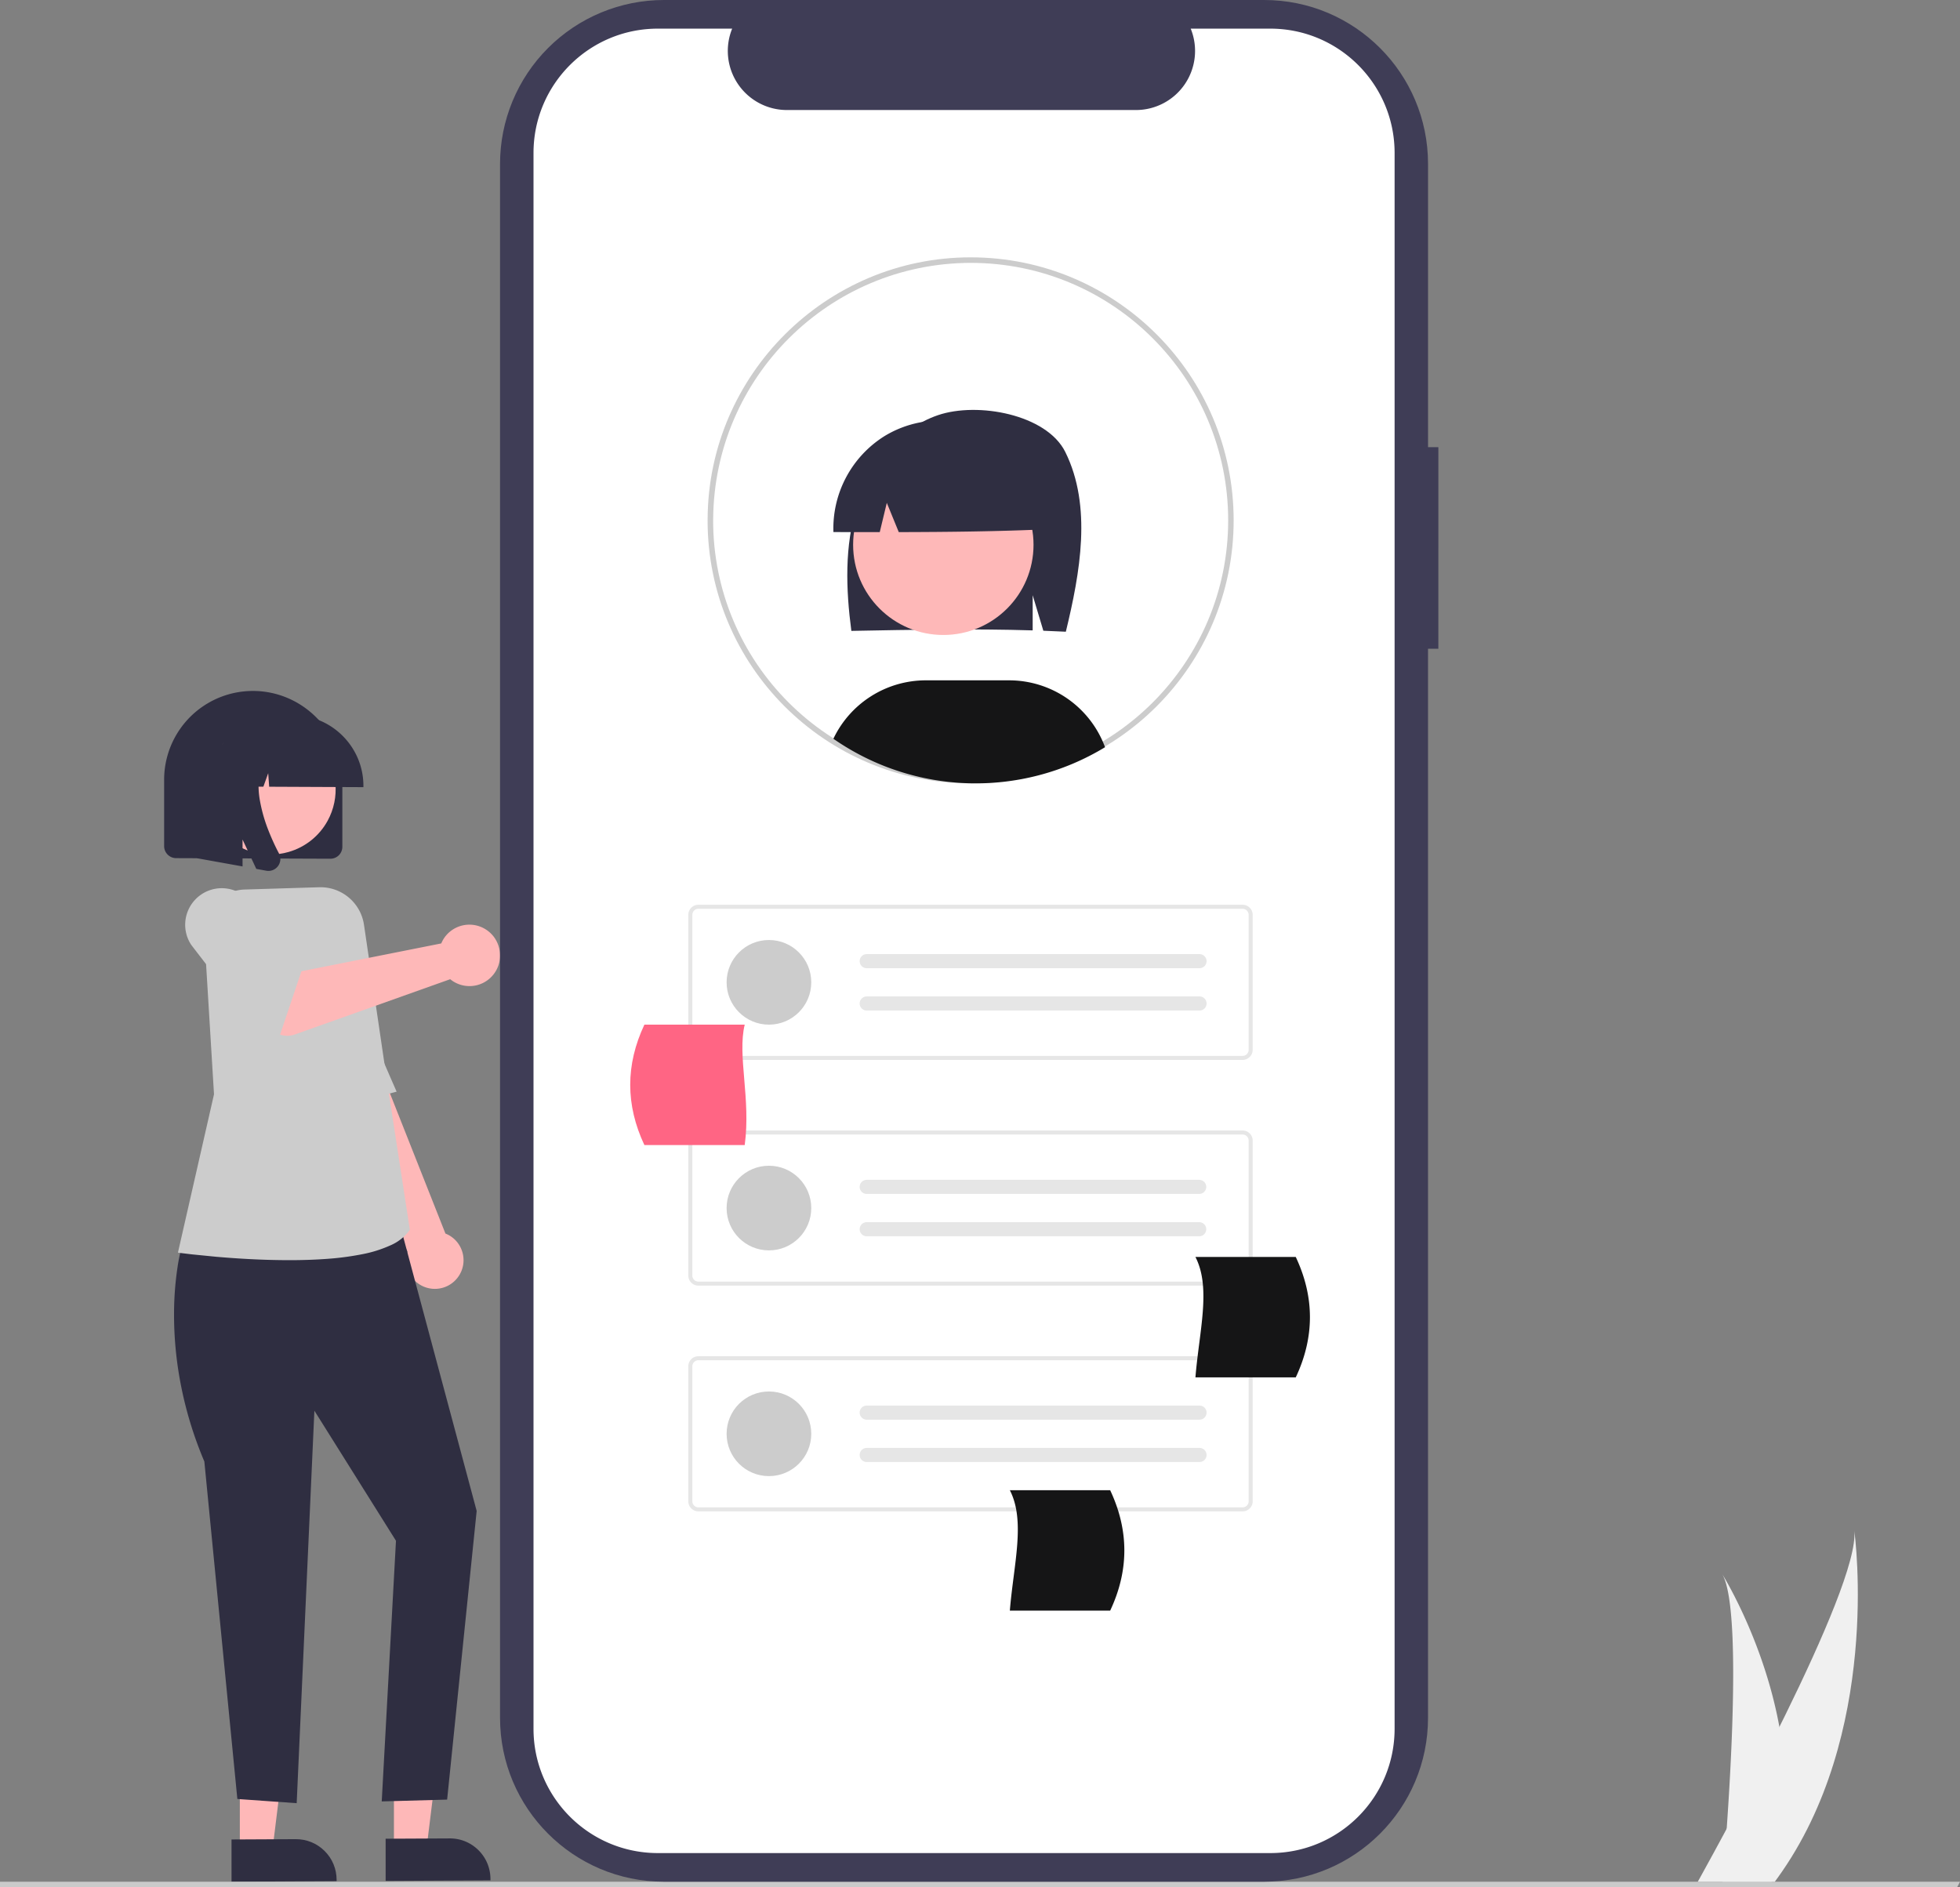 <svg xmlns="http://www.w3.org/2000/svg" xmlns:xlink="http://www.w3.org/1999/xlink" width="740.245" height="712.818" xmlns:v="https://vecta.io/nano"><rect width="100%" height="100%" fill="#808080" stroke="none"/><style><![CDATA[.B{fill:#ccc}.C{fill:#2f2e41}.D{fill:#feb8b8}.E{fill:#e6e6e6}]]></style><path d="M173.504 481.565a10.82 10.82 0 0 1-19.58-8.858l-41.809-85.893 20.013-12.136 36.107 91.236q.207.08.408.169.201.089.4.184l.4.2c.134.067.264.142.39.223 5.12 3.091 6.767 9.746 3.678 14.868z" class="D"/><path d="M120.096 419.933l29.7-7.613-2.546-5.824-6.255-14.446-7.91-18.525-7.494-18.063c-2.194-5.438-4.7-8.7-7.207-10.521a9.91 9.91 0 0 0-7.283-1.936c-2.011.3-3.934 1.031-5.635 2.145a15.34 15.34 0 0 0-2.262 1.717l-6.886 12.523z" class="B"/><path d="M90.581 651.279l18.176-.071-5.861 47.494-12.315.062z" class="D"/><path d="M87.441 710.713l39.687-.21v-.5c0-1.019-.101-2.035-.3-3.034-.39-1.971-1.168-3.845-2.288-5.513-1.138-1.691-2.596-3.142-4.292-4.271-1.674-1.113-3.552-1.882-5.525-2.264-1-.192-2.017-.286-3.036-.28h0l-24.25.119z" class="C"/><path d="M148.779 651.055l18.124-.071-5.842 47.429-12.281.062z" class="D"/><path d="M145.648 710.405l39.583-.208v-.5c-.001-1.017-.101-2.032-.3-3.029a15.17 15.17 0 0 0-2.282-5.506 15.54 15.54 0 0 0-4.282-4.267 15.13 15.13 0 0 0-5.51-2.259 15.5 15.5 0 0 0-3.028-.279h0l-24.183.118zm3.901-253.47l30.477 113.737-11.156 109.026-24.7.681 5.378-98.444-30.815-49.129-6.683 148.242-22.409-1.583L77.18 552.006a144.74 144.74 0 0 1-9.256-30.992c-1.507-8.355-2.24-16.831-2.19-25.321.025-5.715.465-11.421 1.314-17.073a62.5 62.5 0 0 1 1.231-6.26l9.087-9.212z" class="C"/><path d="M109.169 475.958c5.125 0 9.935-.164 14.3-.489a107.34 107.34 0 0 0 13.268-1.746c3.731-.697 7.364-1.841 10.821-3.407 2.783-1.202 5.203-3.112 7.019-5.539l.208-.3-8.33-54.214-8.983-60.957c-1.222-8.352-8.513-14.46-16.95-14.2l-28.134.862a15.77 15.77 0 0 0-15.278 16.243q.007.238.022.476l3.693 60.622-13.623 59.8.965.135 4.225.512 9.29.922a370.64 370.64 0 0 0 12.769.885 299.51 299.51 0 0 0 14.718.395z" class="B"/><path d="M124.781 324.336h.022a4.5 4.5 0 0 0 4.492-4.5v-25.081a33.52 33.52 0 0 0-2.644-13.082 34.06 34.06 0 0 0-17.9-17.99 33.54 33.54 0 0 0-46.761 30.772v25.121a4.5 4.5 0 0 0 .356 1.76c.462 1.086 1.325 1.952 2.41 2.416a4.52 4.52 0 0 0 1.761.363l58.264.221z" class="C"/><path d="M80.45 286.153c-4.799 8.766-3.85 19.559 2.406 27.352s16.588 11.054 26.184 8.264c6.278-1.803 11.572-6.044 14.702-11.777 4.787-8.762 3.836-19.543-2.413-27.33s-16.567-11.052-26.158-8.276c-6.282 1.797-11.583 6.035-14.719 11.768z" class="D"/><path d="M137.251 296.797c.003-3.554-.708-7.072-2.092-10.346-2.709-6.387-7.778-11.483-14.152-14.224a26.53 26.53 0 0 0-10.346-2.144l-5.02-.025h-.169c-14.62.009-26.464 11.868-26.455 26.488v.5l10.62.043 3.621-10.117.724 10.137 5.485.024 1.826-5.1.366 5.111 35.587.159z" class="C"/><path d="M180.007 349.563a11.65 11.65 0 0 1 4.48 2.2c1.029.815 1.909 1.802 2.6 2.917a11.84 11.84 0 0 1 1.711 7.385 11.34 11.34 0 0 1-1.046 3.761 11.53 11.53 0 0 1-16.556 4.856q-.153-.1-.3-.2-.147-.1-.294-.207-.145-.106-.286-.215-.141-.109-.279-.222l-58.6 20.857c-3.704 1.317-7.833.028-10.129-3.164l-13.899-19.237 16.8-11.311 8.812 10.011 53.632-10.669q.088-.209.182-.415.094-.206.2-.411.1-.2.214-.406.114-.206.233-.4a11.52 11.52 0 0 1 12.527-5.128z" class="D"/><path d="M112.076 360.677c-1.753-2.188-4.2-5.028-6.694-7.846l-6.924-7.7-3.189-3.473a13.81 13.81 0 0 0-25.087 10.189 13.61 13.61 0 0 0 2.06 5.048 1687.47 1687.47 0 0 0 4.8 6.236l10.642 13.648 10.86 13.488c3.032 3.629 5.167 5.974 5.467 5.773l10.577-31.442c.299-.202-.759-1.733-2.512-3.921z" class="B"/><path d="M105.797 323.545c.166.811.102 1.652-.186 2.428-.145.397-.344.772-.593 1.114-.213.291-.459.557-.734.79-.815.689-1.849 1.065-2.916 1.06q-.1 0-.2-.006-.1-.006-.2-.014-.1-.008-.2-.022-.1-.014-.2-.032l-3.769-.685-5.192-11.092v10.16l-17.138-3.085v-43.116l28.73.138-.71.825a19.76 19.76 0 0 0-4.474 9.724 32.21 32.21 0 0 0 .207 10.957 58.1 58.1 0 0 0 3.059 10.7 85.61 85.61 0 0 0 4.086 8.97c.198.373.343.772.43 1.186z" class="C"/><path d="M739.154 712.818H0v-2.105h740.245z" fill="#cacaca"/><path d="M543.235 168.892h-3.9V61.915C539.335 27.72 511.615 0 477.42 0H250.77c-16.421 0-32.169 6.523-43.781 18.134s-18.135 27.359-18.135 43.78v586.884c0 34.195 27.72 61.915 61.915 61.915h226.648c34.195 0 61.915-27.72 61.915-61.915V245.04h3.9z" fill="#3f3d56"/><path d="M526.708 57.768v595.175c-.004 25.925-21.017 46.943-46.942 46.952h-231.3c-25.936.004-46.965-21.016-46.973-46.952V57.768c.008-25.935 21.036-46.954 46.971-46.951h28.058a22.33 22.33 0 0 0 20.656 30.74h131.868a22.33 22.33 0 0 0 20.656-30.74h30.055c25.925.004 46.942 21.017 46.951 46.942z" fill="#fff"/><path d="M366.58 295.874c-54.838.02-99.312-44.416-99.337-99.254v-.088c0-.208 0-.427.012-.635.3-54.4 44.863-98.7 99.325-98.7 54.862-.003 99.339 44.469 99.342 99.332s-44.469 99.339-99.331 99.342h-.011zm0-196.587c-53.434.119-96.807 43.244-97.233 96.677-.011.222-.011.4-.011.569-.007 53.714 43.532 97.263 97.246 97.27s97.263-43.532 97.27-97.246-43.532-97.263-97.246-97.27h-.026z" class="B"/><path d="M469.302 400.317H263.765a3.81 3.81 0 0 1-3.806-3.806v-50.984a3.81 3.81 0 0 1 3.806-3.806h205.537a3.81 3.81 0 0 1 3.806 3.806v50.985a3.81 3.81 0 0 1-3.806 3.806zm-205.537-57.074c-1.261.001-2.283 1.023-2.284 2.284v50.985c.001 1.261 1.023 2.283 2.284 2.284h205.537c1.261-.001 2.283-1.023 2.284-2.284v-50.985c-.001-1.261-1.023-2.283-2.284-2.284z" class="E"/><circle cx="290.408" cy="371.018" r="15.986" class="B"/><g class="E"><use xlink:href="#B"/><use xlink:href="#B" y="15.985"/><path d="M469.302 485.576H263.765a3.81 3.81 0 0 1-3.806-3.806v-50.984a3.81 3.81 0 0 1 3.806-3.806h205.537a3.81 3.81 0 0 1 3.806 3.806v50.985a3.81 3.81 0 0 1-3.806 3.805zm-205.537-57.074c-1.261.001-2.283 1.023-2.284 2.284v50.985c.001 1.261 1.023 2.283 2.284 2.284h205.537c1.261-.001 2.283-1.023 2.284-2.284v-50.985c-.001-1.261-1.023-2.283-2.284-2.284z"/></g><circle cx="290.408" cy="456.278" r="15.986" class="B"/><g class="E"><use xlink:href="#C"/><use xlink:href="#C" y="15.989"/><path d="M469.302 570.834H263.765a3.81 3.81 0 0 1-3.806-3.806v-50.984a3.81 3.81 0 0 1 3.806-3.806h205.537a3.81 3.81 0 0 1 3.806 3.806v50.985a3.81 3.81 0 0 1-3.806 3.806zM263.765 513.76c-1.261.001-2.283 1.023-2.284 2.284v50.985c.001 1.261 1.023 2.283 2.284 2.284h205.537c1.261-.001 2.283-1.023 2.284-2.284v-50.985c-.001-1.261-1.023-2.283-2.284-2.284z"/></g><circle cx="290.408" cy="541.537" r="15.986" class="B"/><g class="E"><use xlink:href="#D"/><use xlink:href="#D" y="15.987"/></g><path d="M243.369 432.475h37.893c2.37-17.488-2.859-33.814 0-45.472h-37.893q-10.701 22.738 0 45.472z" fill="#ff6584"/><path d="M489.38 520.222h-37.894c1.421-17.484 6-33.811 0-45.472h37.893q10.702 22.735.001 45.472zm-70.092 88.101h-37.894c1.421-17.484 6-33.811 0-45.472h37.893q10.702 22.735.001 45.472zm-1.942-326.107c-31.825 19.306-72.035 18.056-102.6-3.189a38.67 38.67 0 0 1 34.9-22.069h31.458a38.63 38.63 0 0 1 36.244 25.262z" fill="#151516"/><path d="M323.669 191.019c4.758-15.163 15.578-29.07 30.541-34.2s41.068-.335 48.125 13.894c10.169 20.507 5.6 45.62.208 67.885l-8.5-.372-4.026-13.419v13.287c-22.215-.687-45.343-.257-68.483.188-2.07-15.76-2.623-32.1 2.135-47.263z" class="C"/><circle cx="356.271" cy="205.762" r="34.067" class="D"/><path d="M334.05 164.717a40.31 40.31 0 0 1 61.283 35.179c-17.939.825-36.783 1.04-55.89 1.077l-4.519-11.053-2.662 11.06q-8.733 0-17.5-.023a41.16 41.16 0 0 1 19.288-36.24z" class="C"/><g fill="#f0f0f0"><path d="M674.283 680.652a106.36 106.36 0 0 1-4.968 29.4l-.214.659h-18.543l.059-.659c1.236-14.213 8.364-100.716-.158-115.509.746 1.201 25.258 40.948 23.824 86.109z"/><path d="M671.307 709.334l-1.007 1.379h-29.088l.772-1.379c4.806-8.674 19.029-34.6 32.233-61.487 14.189-28.889 27.206-58.873 26.11-69.726.337 2.448 10.152 77.062-29.02 131.213z"/></g><defs ><path id="B" d="M327.329 360.361c-1.472 0-2.664 1.193-2.664 2.664s1.193 2.664 2.664 2.664h125.605c1.471.056 2.709-1.09 2.765-2.561s-1.09-2.709-2.561-2.765q-.059-.002-.117-.002H327.329z"/><path id="C" d="M327.329 445.617c-1.472 0-2.664 1.193-2.664 2.664s1.193 2.664 2.664 2.664h125.605c1.449-.008 2.626-1.173 2.65-2.621s-1.115-2.651-2.563-2.707H327.329z"/><path id="D" d="M327.329 530.878c-1.472 0-2.664 1.193-2.664 2.664s1.193 2.664 2.664 2.664h125.605c1.471.056 2.709-1.09 2.765-2.561s-1.09-2.709-2.561-2.765q-.058-.002-.117-.002H327.329z"/></defs></svg>